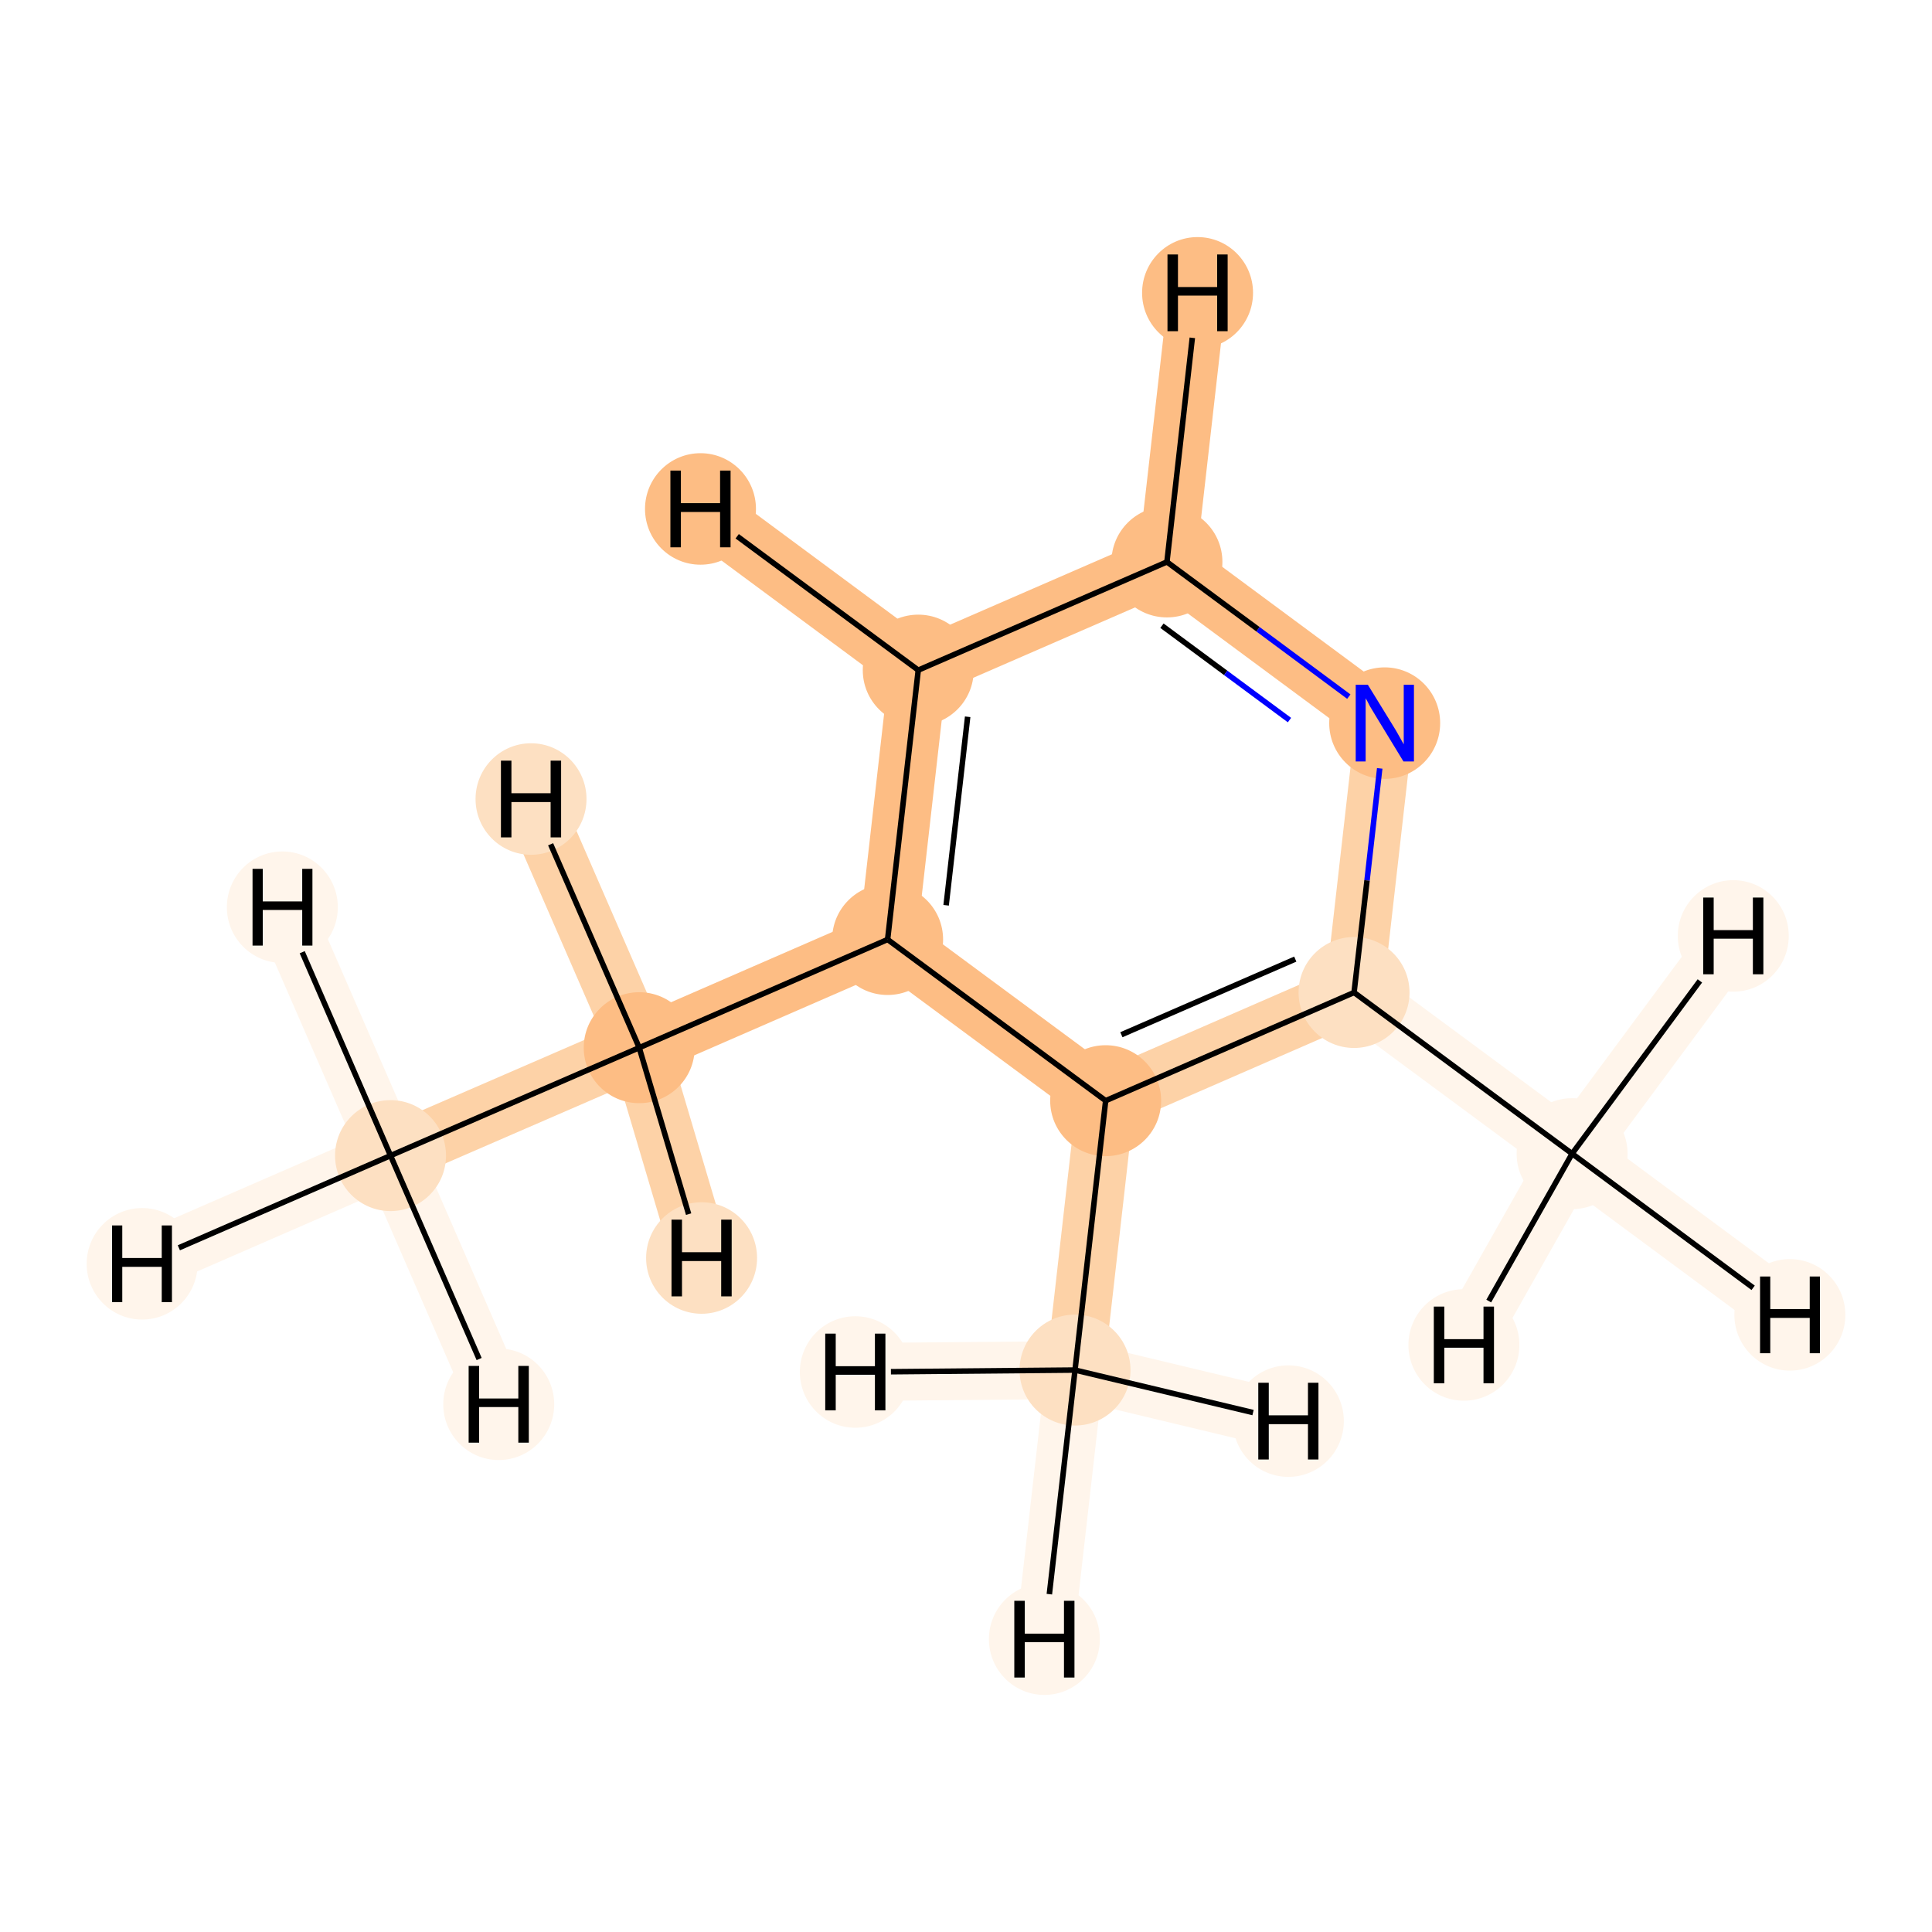 <?xml version='1.0' encoding='iso-8859-1'?>
<svg version='1.1' baseProfile='full'
              xmlns='http://www.w3.org/2000/svg'
                      xmlns:rdkit='http://www.rdkit.org/xml'
                      xmlns:xlink='http://www.w3.org/1999/xlink'
                  xml:space='preserve'
width='700px' height='700px' viewBox='0 0 700 700'>
<!-- END OF HEADER -->
<rect style='opacity:1.0;fill:#FFFFFF;stroke:none' width='700.0' height='700.0' x='0.0' y='0.0'> </rect>
<path d='M 141.5,418.7 L 231.6,379.6' style='fill:none;fill-rule:evenodd;stroke:#FDD2A7;stroke-width:21.0px;stroke-linecap:butt;stroke-linejoin:miter;stroke-opacity:1' />
<path d='M 141.5,418.7 L 51.5,457.9' style='fill:none;fill-rule:evenodd;stroke:#FFF5EB;stroke-width:21.0px;stroke-linecap:butt;stroke-linejoin:miter;stroke-opacity:1' />
<path d='M 141.5,418.7 L 180.7,508.8' style='fill:none;fill-rule:evenodd;stroke:#FFF5EB;stroke-width:21.0px;stroke-linecap:butt;stroke-linejoin:miter;stroke-opacity:1' />
<path d='M 141.5,418.7 L 102.3,328.7' style='fill:none;fill-rule:evenodd;stroke:#FFF5EB;stroke-width:21.0px;stroke-linecap:butt;stroke-linejoin:miter;stroke-opacity:1' />
<path d='M 231.6,379.6 L 321.6,340.4' style='fill:none;fill-rule:evenodd;stroke:#FDBD84;stroke-width:21.0px;stroke-linecap:butt;stroke-linejoin:miter;stroke-opacity:1' />
<path d='M 231.6,379.6 L 192.4,289.5' style='fill:none;fill-rule:evenodd;stroke:#FDD2A7;stroke-width:21.0px;stroke-linecap:butt;stroke-linejoin:miter;stroke-opacity:1' />
<path d='M 231.6,379.6 L 254.2,455.8' style='fill:none;fill-rule:evenodd;stroke:#FDD2A7;stroke-width:21.0px;stroke-linecap:butt;stroke-linejoin:miter;stroke-opacity:1' />
<path d='M 321.6,340.4 L 332.7,242.8' style='fill:none;fill-rule:evenodd;stroke:#FDBD84;stroke-width:21.0px;stroke-linecap:butt;stroke-linejoin:miter;stroke-opacity:1' />
<path d='M 321.6,340.4 L 400.6,398.8' style='fill:none;fill-rule:evenodd;stroke:#FDBD84;stroke-width:21.0px;stroke-linecap:butt;stroke-linejoin:miter;stroke-opacity:1' />
<path d='M 332.7,242.8 L 422.8,203.6' style='fill:none;fill-rule:evenodd;stroke:#FDBD84;stroke-width:21.0px;stroke-linecap:butt;stroke-linejoin:miter;stroke-opacity:1' />
<path d='M 332.7,242.8 L 253.8,184.4' style='fill:none;fill-rule:evenodd;stroke:#FDBD84;stroke-width:21.0px;stroke-linecap:butt;stroke-linejoin:miter;stroke-opacity:1' />
<path d='M 422.8,203.6 L 501.7,262.0' style='fill:none;fill-rule:evenodd;stroke:#FDBD84;stroke-width:21.0px;stroke-linecap:butt;stroke-linejoin:miter;stroke-opacity:1' />
<path d='M 422.8,203.6 L 433.9,106.1' style='fill:none;fill-rule:evenodd;stroke:#FDBD84;stroke-width:21.0px;stroke-linecap:butt;stroke-linejoin:miter;stroke-opacity:1' />
<path d='M 501.7,262.0 L 490.6,359.6' style='fill:none;fill-rule:evenodd;stroke:#FDD2A7;stroke-width:21.0px;stroke-linecap:butt;stroke-linejoin:miter;stroke-opacity:1' />
<path d='M 490.6,359.6 L 400.6,398.8' style='fill:none;fill-rule:evenodd;stroke:#FDD2A7;stroke-width:21.0px;stroke-linecap:butt;stroke-linejoin:miter;stroke-opacity:1' />
<path d='M 490.6,359.6 L 569.6,418.0' style='fill:none;fill-rule:evenodd;stroke:#FFF5EB;stroke-width:21.0px;stroke-linecap:butt;stroke-linejoin:miter;stroke-opacity:1' />
<path d='M 400.6,398.8 L 389.5,496.4' style='fill:none;fill-rule:evenodd;stroke:#FDD2A7;stroke-width:21.0px;stroke-linecap:butt;stroke-linejoin:miter;stroke-opacity:1' />
<path d='M 389.5,496.4 L 378.4,593.9' style='fill:none;fill-rule:evenodd;stroke:#FFF5EB;stroke-width:21.0px;stroke-linecap:butt;stroke-linejoin:miter;stroke-opacity:1' />
<path d='M 389.5,496.4 L 309.9,497.1' style='fill:none;fill-rule:evenodd;stroke:#FFF5EB;stroke-width:21.0px;stroke-linecap:butt;stroke-linejoin:miter;stroke-opacity:1' />
<path d='M 389.5,496.4 L 466.8,514.9' style='fill:none;fill-rule:evenodd;stroke:#FFF5EB;stroke-width:21.0px;stroke-linecap:butt;stroke-linejoin:miter;stroke-opacity:1' />
<path d='M 569.6,418.0 L 648.5,476.4' style='fill:none;fill-rule:evenodd;stroke:#FFF5EB;stroke-width:21.0px;stroke-linecap:butt;stroke-linejoin:miter;stroke-opacity:1' />
<path d='M 569.6,418.0 L 530.4,487.3' style='fill:none;fill-rule:evenodd;stroke:#FFF5EB;stroke-width:21.0px;stroke-linecap:butt;stroke-linejoin:miter;stroke-opacity:1' />
<path d='M 569.6,418.0 L 628.0,339.1' style='fill:none;fill-rule:evenodd;stroke:#FFF5EB;stroke-width:21.0px;stroke-linecap:butt;stroke-linejoin:miter;stroke-opacity:1' />
<ellipse cx='141.5' cy='418.7' rx='19.6' ry='19.6'  style='fill:#FDE0C2;fill-rule:evenodd;stroke:#FDE0C2;stroke-width:1.0px;stroke-linecap:butt;stroke-linejoin:miter;stroke-opacity:1' />
<ellipse cx='231.6' cy='379.6' rx='19.6' ry='19.6'  style='fill:#FDBD84;fill-rule:evenodd;stroke:#FDBD84;stroke-width:1.0px;stroke-linecap:butt;stroke-linejoin:miter;stroke-opacity:1' />
<ellipse cx='321.6' cy='340.4' rx='19.6' ry='19.6'  style='fill:#FDBD84;fill-rule:evenodd;stroke:#FDBD84;stroke-width:1.0px;stroke-linecap:butt;stroke-linejoin:miter;stroke-opacity:1' />
<ellipse cx='332.7' cy='242.8' rx='19.6' ry='19.6'  style='fill:#FDBD84;fill-rule:evenodd;stroke:#FDBD84;stroke-width:1.0px;stroke-linecap:butt;stroke-linejoin:miter;stroke-opacity:1' />
<ellipse cx='422.8' cy='203.6' rx='19.6' ry='19.6'  style='fill:#FDBD84;fill-rule:evenodd;stroke:#FDBD84;stroke-width:1.0px;stroke-linecap:butt;stroke-linejoin:miter;stroke-opacity:1' />
<ellipse cx='501.7' cy='262.0' rx='19.6' ry='19.7'  style='fill:#FDBD84;fill-rule:evenodd;stroke:#FDBD84;stroke-width:1.0px;stroke-linecap:butt;stroke-linejoin:miter;stroke-opacity:1' />
<ellipse cx='490.6' cy='359.6' rx='19.6' ry='19.6'  style='fill:#FDE0C2;fill-rule:evenodd;stroke:#FDE0C2;stroke-width:1.0px;stroke-linecap:butt;stroke-linejoin:miter;stroke-opacity:1' />
<ellipse cx='400.6' cy='398.8' rx='19.6' ry='19.6'  style='fill:#FDBD84;fill-rule:evenodd;stroke:#FDBD84;stroke-width:1.0px;stroke-linecap:butt;stroke-linejoin:miter;stroke-opacity:1' />
<ellipse cx='389.5' cy='496.4' rx='19.6' ry='19.6'  style='fill:#FDE0C2;fill-rule:evenodd;stroke:#FDE0C2;stroke-width:1.0px;stroke-linecap:butt;stroke-linejoin:miter;stroke-opacity:1' />
<ellipse cx='569.6' cy='418.0' rx='19.6' ry='19.6'  style='fill:#FFF5EB;fill-rule:evenodd;stroke:#FFF5EB;stroke-width:1.0px;stroke-linecap:butt;stroke-linejoin:miter;stroke-opacity:1' />
<ellipse cx='51.5' cy='457.9' rx='19.6' ry='19.7'  style='fill:#FFF5EB;fill-rule:evenodd;stroke:#FFF5EB;stroke-width:1.0px;stroke-linecap:butt;stroke-linejoin:miter;stroke-opacity:1' />
<ellipse cx='180.7' cy='508.8' rx='19.6' ry='19.7'  style='fill:#FFF5EB;fill-rule:evenodd;stroke:#FFF5EB;stroke-width:1.0px;stroke-linecap:butt;stroke-linejoin:miter;stroke-opacity:1' />
<ellipse cx='102.3' cy='328.7' rx='19.6' ry='19.7'  style='fill:#FFF5EB;fill-rule:evenodd;stroke:#FFF5EB;stroke-width:1.0px;stroke-linecap:butt;stroke-linejoin:miter;stroke-opacity:1' />
<ellipse cx='192.4' cy='289.5' rx='19.6' ry='19.7'  style='fill:#FDE0C2;fill-rule:evenodd;stroke:#FDE0C2;stroke-width:1.0px;stroke-linecap:butt;stroke-linejoin:miter;stroke-opacity:1' />
<ellipse cx='254.2' cy='455.8' rx='19.6' ry='19.7'  style='fill:#FDE0C2;fill-rule:evenodd;stroke:#FDE0C2;stroke-width:1.0px;stroke-linecap:butt;stroke-linejoin:miter;stroke-opacity:1' />
<ellipse cx='253.8' cy='184.4' rx='19.6' ry='19.7'  style='fill:#FDBD84;fill-rule:evenodd;stroke:#FDBD84;stroke-width:1.0px;stroke-linecap:butt;stroke-linejoin:miter;stroke-opacity:1' />
<ellipse cx='433.9' cy='106.1' rx='19.6' ry='19.7'  style='fill:#FDBD84;fill-rule:evenodd;stroke:#FDBD84;stroke-width:1.0px;stroke-linecap:butt;stroke-linejoin:miter;stroke-opacity:1' />
<ellipse cx='378.4' cy='593.9' rx='19.6' ry='19.7'  style='fill:#FFF5EB;fill-rule:evenodd;stroke:#FFF5EB;stroke-width:1.0px;stroke-linecap:butt;stroke-linejoin:miter;stroke-opacity:1' />
<ellipse cx='309.9' cy='497.1' rx='19.6' ry='19.7'  style='fill:#FFF5EB;fill-rule:evenodd;stroke:#FFF5EB;stroke-width:1.0px;stroke-linecap:butt;stroke-linejoin:miter;stroke-opacity:1' />
<ellipse cx='466.8' cy='514.9' rx='19.6' ry='19.7'  style='fill:#FFF5EB;fill-rule:evenodd;stroke:#FFF5EB;stroke-width:1.0px;stroke-linecap:butt;stroke-linejoin:miter;stroke-opacity:1' />
<ellipse cx='648.5' cy='476.4' rx='19.6' ry='19.7'  style='fill:#FFF5EB;fill-rule:evenodd;stroke:#FFF5EB;stroke-width:1.0px;stroke-linecap:butt;stroke-linejoin:miter;stroke-opacity:1' />
<ellipse cx='530.4' cy='487.3' rx='19.6' ry='19.7'  style='fill:#FFF5EB;fill-rule:evenodd;stroke:#FFF5EB;stroke-width:1.0px;stroke-linecap:butt;stroke-linejoin:miter;stroke-opacity:1' />
<ellipse cx='628.0' cy='339.1' rx='19.6' ry='19.7'  style='fill:#FFF5EB;fill-rule:evenodd;stroke:#FFF5EB;stroke-width:1.0px;stroke-linecap:butt;stroke-linejoin:miter;stroke-opacity:1' />
<path class='bond-0 atom-0 atom-1' d='M 141.5,418.7 L 231.6,379.6' style='fill:none;fill-rule:evenodd;stroke:#000000;stroke-width:2.0px;stroke-linecap:butt;stroke-linejoin:miter;stroke-opacity:1' />
<path class='bond-10 atom-0 atom-10' d='M 141.5,418.7 L 64.8,452.1' style='fill:none;fill-rule:evenodd;stroke:#000000;stroke-width:2.0px;stroke-linecap:butt;stroke-linejoin:miter;stroke-opacity:1' />
<path class='bond-11 atom-0 atom-11' d='M 141.5,418.7 L 173.6,492.4' style='fill:none;fill-rule:evenodd;stroke:#000000;stroke-width:2.0px;stroke-linecap:butt;stroke-linejoin:miter;stroke-opacity:1' />
<path class='bond-12 atom-0 atom-12' d='M 141.5,418.7 L 109.5,345.0' style='fill:none;fill-rule:evenodd;stroke:#000000;stroke-width:2.0px;stroke-linecap:butt;stroke-linejoin:miter;stroke-opacity:1' />
<path class='bond-1 atom-1 atom-2' d='M 231.6,379.6 L 321.6,340.4' style='fill:none;fill-rule:evenodd;stroke:#000000;stroke-width:2.0px;stroke-linecap:butt;stroke-linejoin:miter;stroke-opacity:1' />
<path class='bond-13 atom-1 atom-13' d='M 231.6,379.6 L 199.5,305.9' style='fill:none;fill-rule:evenodd;stroke:#000000;stroke-width:2.0px;stroke-linecap:butt;stroke-linejoin:miter;stroke-opacity:1' />
<path class='bond-14 atom-1 atom-14' d='M 231.6,379.6 L 249.5,439.9' style='fill:none;fill-rule:evenodd;stroke:#000000;stroke-width:2.0px;stroke-linecap:butt;stroke-linejoin:miter;stroke-opacity:1' />
<path class='bond-2 atom-2 atom-3' d='M 321.6,340.4 L 332.7,242.8' style='fill:none;fill-rule:evenodd;stroke:#000000;stroke-width:2.0px;stroke-linecap:butt;stroke-linejoin:miter;stroke-opacity:1' />
<path class='bond-2 atom-2 atom-3' d='M 342.8,328.0 L 350.6,259.7' style='fill:none;fill-rule:evenodd;stroke:#000000;stroke-width:2.0px;stroke-linecap:butt;stroke-linejoin:miter;stroke-opacity:1' />
<path class='bond-9 atom-7 atom-2' d='M 400.6,398.8 L 321.6,340.4' style='fill:none;fill-rule:evenodd;stroke:#000000;stroke-width:2.0px;stroke-linecap:butt;stroke-linejoin:miter;stroke-opacity:1' />
<path class='bond-3 atom-3 atom-4' d='M 332.7,242.8 L 422.8,203.6' style='fill:none;fill-rule:evenodd;stroke:#000000;stroke-width:2.0px;stroke-linecap:butt;stroke-linejoin:miter;stroke-opacity:1' />
<path class='bond-15 atom-3 atom-15' d='M 332.7,242.8 L 267.1,194.3' style='fill:none;fill-rule:evenodd;stroke:#000000;stroke-width:2.0px;stroke-linecap:butt;stroke-linejoin:miter;stroke-opacity:1' />
<path class='bond-4 atom-4 atom-5' d='M 422.8,203.6 L 455.8,228.0' style='fill:none;fill-rule:evenodd;stroke:#000000;stroke-width:2.0px;stroke-linecap:butt;stroke-linejoin:miter;stroke-opacity:1' />
<path class='bond-4 atom-4 atom-5' d='M 455.8,228.0 L 488.7,252.4' style='fill:none;fill-rule:evenodd;stroke:#0000FF;stroke-width:2.0px;stroke-linecap:butt;stroke-linejoin:miter;stroke-opacity:1' />
<path class='bond-4 atom-4 atom-5' d='M 421.0,226.7 L 444.1,243.8' style='fill:none;fill-rule:evenodd;stroke:#000000;stroke-width:2.0px;stroke-linecap:butt;stroke-linejoin:miter;stroke-opacity:1' />
<path class='bond-4 atom-4 atom-5' d='M 444.1,243.8 L 467.2,260.9' style='fill:none;fill-rule:evenodd;stroke:#0000FF;stroke-width:2.0px;stroke-linecap:butt;stroke-linejoin:miter;stroke-opacity:1' />
<path class='bond-16 atom-4 atom-16' d='M 422.8,203.6 L 432.0,122.4' style='fill:none;fill-rule:evenodd;stroke:#000000;stroke-width:2.0px;stroke-linecap:butt;stroke-linejoin:miter;stroke-opacity:1' />
<path class='bond-5 atom-5 atom-6' d='M 499.9,278.4 L 495.3,319.0' style='fill:none;fill-rule:evenodd;stroke:#0000FF;stroke-width:2.0px;stroke-linecap:butt;stroke-linejoin:miter;stroke-opacity:1' />
<path class='bond-5 atom-5 atom-6' d='M 495.3,319.0 L 490.6,359.6' style='fill:none;fill-rule:evenodd;stroke:#000000;stroke-width:2.0px;stroke-linecap:butt;stroke-linejoin:miter;stroke-opacity:1' />
<path class='bond-6 atom-6 atom-7' d='M 490.6,359.6 L 400.6,398.8' style='fill:none;fill-rule:evenodd;stroke:#000000;stroke-width:2.0px;stroke-linecap:butt;stroke-linejoin:miter;stroke-opacity:1' />
<path class='bond-6 atom-6 atom-7' d='M 469.3,347.5 L 406.3,374.9' style='fill:none;fill-rule:evenodd;stroke:#000000;stroke-width:2.0px;stroke-linecap:butt;stroke-linejoin:miter;stroke-opacity:1' />
<path class='bond-8 atom-6 atom-9' d='M 490.6,359.6 L 569.6,418.0' style='fill:none;fill-rule:evenodd;stroke:#000000;stroke-width:2.0px;stroke-linecap:butt;stroke-linejoin:miter;stroke-opacity:1' />
<path class='bond-7 atom-7 atom-8' d='M 400.6,398.8 L 389.5,496.4' style='fill:none;fill-rule:evenodd;stroke:#000000;stroke-width:2.0px;stroke-linecap:butt;stroke-linejoin:miter;stroke-opacity:1' />
<path class='bond-17 atom-8 atom-17' d='M 389.5,496.4 L 380.2,577.6' style='fill:none;fill-rule:evenodd;stroke:#000000;stroke-width:2.0px;stroke-linecap:butt;stroke-linejoin:miter;stroke-opacity:1' />
<path class='bond-18 atom-8 atom-18' d='M 389.5,496.4 L 322.8,497.0' style='fill:none;fill-rule:evenodd;stroke:#000000;stroke-width:2.0px;stroke-linecap:butt;stroke-linejoin:miter;stroke-opacity:1' />
<path class='bond-19 atom-8 atom-19' d='M 389.5,496.4 L 454.0,511.8' style='fill:none;fill-rule:evenodd;stroke:#000000;stroke-width:2.0px;stroke-linecap:butt;stroke-linejoin:miter;stroke-opacity:1' />
<path class='bond-20 atom-9 atom-20' d='M 569.6,418.0 L 635.2,466.6' style='fill:none;fill-rule:evenodd;stroke:#000000;stroke-width:2.0px;stroke-linecap:butt;stroke-linejoin:miter;stroke-opacity:1' />
<path class='bond-21 atom-9 atom-21' d='M 569.6,418.0 L 539.4,471.4' style='fill:none;fill-rule:evenodd;stroke:#000000;stroke-width:2.0px;stroke-linecap:butt;stroke-linejoin:miter;stroke-opacity:1' />
<path class='bond-22 atom-9 atom-22' d='M 569.6,418.0 L 615.9,355.4' style='fill:none;fill-rule:evenodd;stroke:#000000;stroke-width:2.0px;stroke-linecap:butt;stroke-linejoin:miter;stroke-opacity:1' />
<path  class='atom-5' d='M 495.6 248.1
L 504.7 262.9
Q 505.6 264.3, 507.1 267.0
Q 508.5 269.6, 508.6 269.7
L 508.6 248.1
L 512.3 248.1
L 512.3 275.9
L 508.5 275.9
L 498.7 259.8
Q 497.6 258.0, 496.3 255.8
Q 495.2 253.6, 494.8 253.0
L 494.8 275.9
L 491.2 275.9
L 491.2 248.1
L 495.6 248.1
' fill='#0000FF'/>
<path  class='atom-10' d='M 40.6 444.0
L 44.3 444.0
L 44.3 455.8
L 58.6 455.8
L 58.6 444.0
L 62.3 444.0
L 62.3 471.8
L 58.6 471.8
L 58.6 459.0
L 44.3 459.0
L 44.3 471.8
L 40.6 471.8
L 40.6 444.0
' fill='#000000'/>
<path  class='atom-11' d='M 169.8 494.9
L 173.6 494.9
L 173.6 506.7
L 187.8 506.7
L 187.8 494.9
L 191.6 494.9
L 191.6 522.7
L 187.8 522.7
L 187.8 509.8
L 173.6 509.8
L 173.6 522.7
L 169.8 522.7
L 169.8 494.9
' fill='#000000'/>
<path  class='atom-12' d='M 91.5 314.8
L 95.2 314.8
L 95.2 326.6
L 109.5 326.6
L 109.5 314.8
L 113.2 314.8
L 113.2 342.6
L 109.5 342.6
L 109.5 329.7
L 95.2 329.7
L 95.2 342.6
L 91.5 342.6
L 91.5 314.8
' fill='#000000'/>
<path  class='atom-13' d='M 181.5 275.6
L 185.3 275.6
L 185.3 287.4
L 199.5 287.4
L 199.5 275.6
L 203.3 275.6
L 203.3 303.4
L 199.5 303.4
L 199.5 290.6
L 185.3 290.6
L 185.3 303.4
L 181.5 303.4
L 181.5 275.6
' fill='#000000'/>
<path  class='atom-14' d='M 243.3 441.9
L 247.1 441.9
L 247.1 453.7
L 261.3 453.7
L 261.3 441.9
L 265.1 441.9
L 265.1 469.7
L 261.3 469.7
L 261.3 456.9
L 247.1 456.9
L 247.1 469.7
L 243.3 469.7
L 243.3 441.9
' fill='#000000'/>
<path  class='atom-15' d='M 242.9 170.5
L 246.7 170.5
L 246.7 182.3
L 260.9 182.3
L 260.9 170.5
L 264.7 170.5
L 264.7 198.3
L 260.9 198.3
L 260.9 185.5
L 246.7 185.5
L 246.7 198.3
L 242.9 198.3
L 242.9 170.5
' fill='#000000'/>
<path  class='atom-16' d='M 423.0 92.2
L 426.8 92.2
L 426.8 104.0
L 441.0 104.0
L 441.0 92.2
L 444.8 92.2
L 444.8 120.0
L 441.0 120.0
L 441.0 107.1
L 426.8 107.1
L 426.8 120.0
L 423.0 120.0
L 423.0 92.2
' fill='#000000'/>
<path  class='atom-17' d='M 367.5 580.0
L 371.3 580.0
L 371.3 591.9
L 385.5 591.9
L 385.5 580.0
L 389.3 580.0
L 389.3 607.8
L 385.5 607.8
L 385.5 595.0
L 371.3 595.0
L 371.3 607.8
L 367.5 607.8
L 367.5 580.0
' fill='#000000'/>
<path  class='atom-18' d='M 299.0 483.2
L 302.8 483.2
L 302.8 495.0
L 317.0 495.0
L 317.0 483.2
L 320.8 483.2
L 320.8 511.0
L 317.0 511.0
L 317.0 498.1
L 302.8 498.1
L 302.8 511.0
L 299.0 511.0
L 299.0 483.2
' fill='#000000'/>
<path  class='atom-19' d='M 455.9 501.0
L 459.7 501.0
L 459.7 512.8
L 473.9 512.8
L 473.9 501.0
L 477.7 501.0
L 477.7 528.8
L 473.9 528.8
L 473.9 516.0
L 459.7 516.0
L 459.7 528.8
L 455.9 528.8
L 455.9 501.0
' fill='#000000'/>
<path  class='atom-20' d='M 637.7 462.5
L 641.4 462.5
L 641.4 474.3
L 655.7 474.3
L 655.7 462.5
L 659.4 462.5
L 659.4 490.3
L 655.7 490.3
L 655.7 477.5
L 641.4 477.5
L 641.4 490.3
L 637.7 490.3
L 637.7 462.5
' fill='#000000'/>
<path  class='atom-21' d='M 519.5 473.4
L 523.3 473.4
L 523.3 485.2
L 537.5 485.2
L 537.5 473.4
L 541.3 473.4
L 541.3 501.2
L 537.5 501.2
L 537.5 488.3
L 523.3 488.3
L 523.3 501.2
L 519.5 501.2
L 519.5 473.4
' fill='#000000'/>
<path  class='atom-22' d='M 617.1 325.2
L 620.9 325.2
L 620.9 337.0
L 635.1 337.0
L 635.1 325.2
L 638.9 325.2
L 638.9 353.0
L 635.1 353.0
L 635.1 340.1
L 620.9 340.1
L 620.9 353.0
L 617.1 353.0
L 617.1 325.2
' fill='#000000'/>
</svg>
